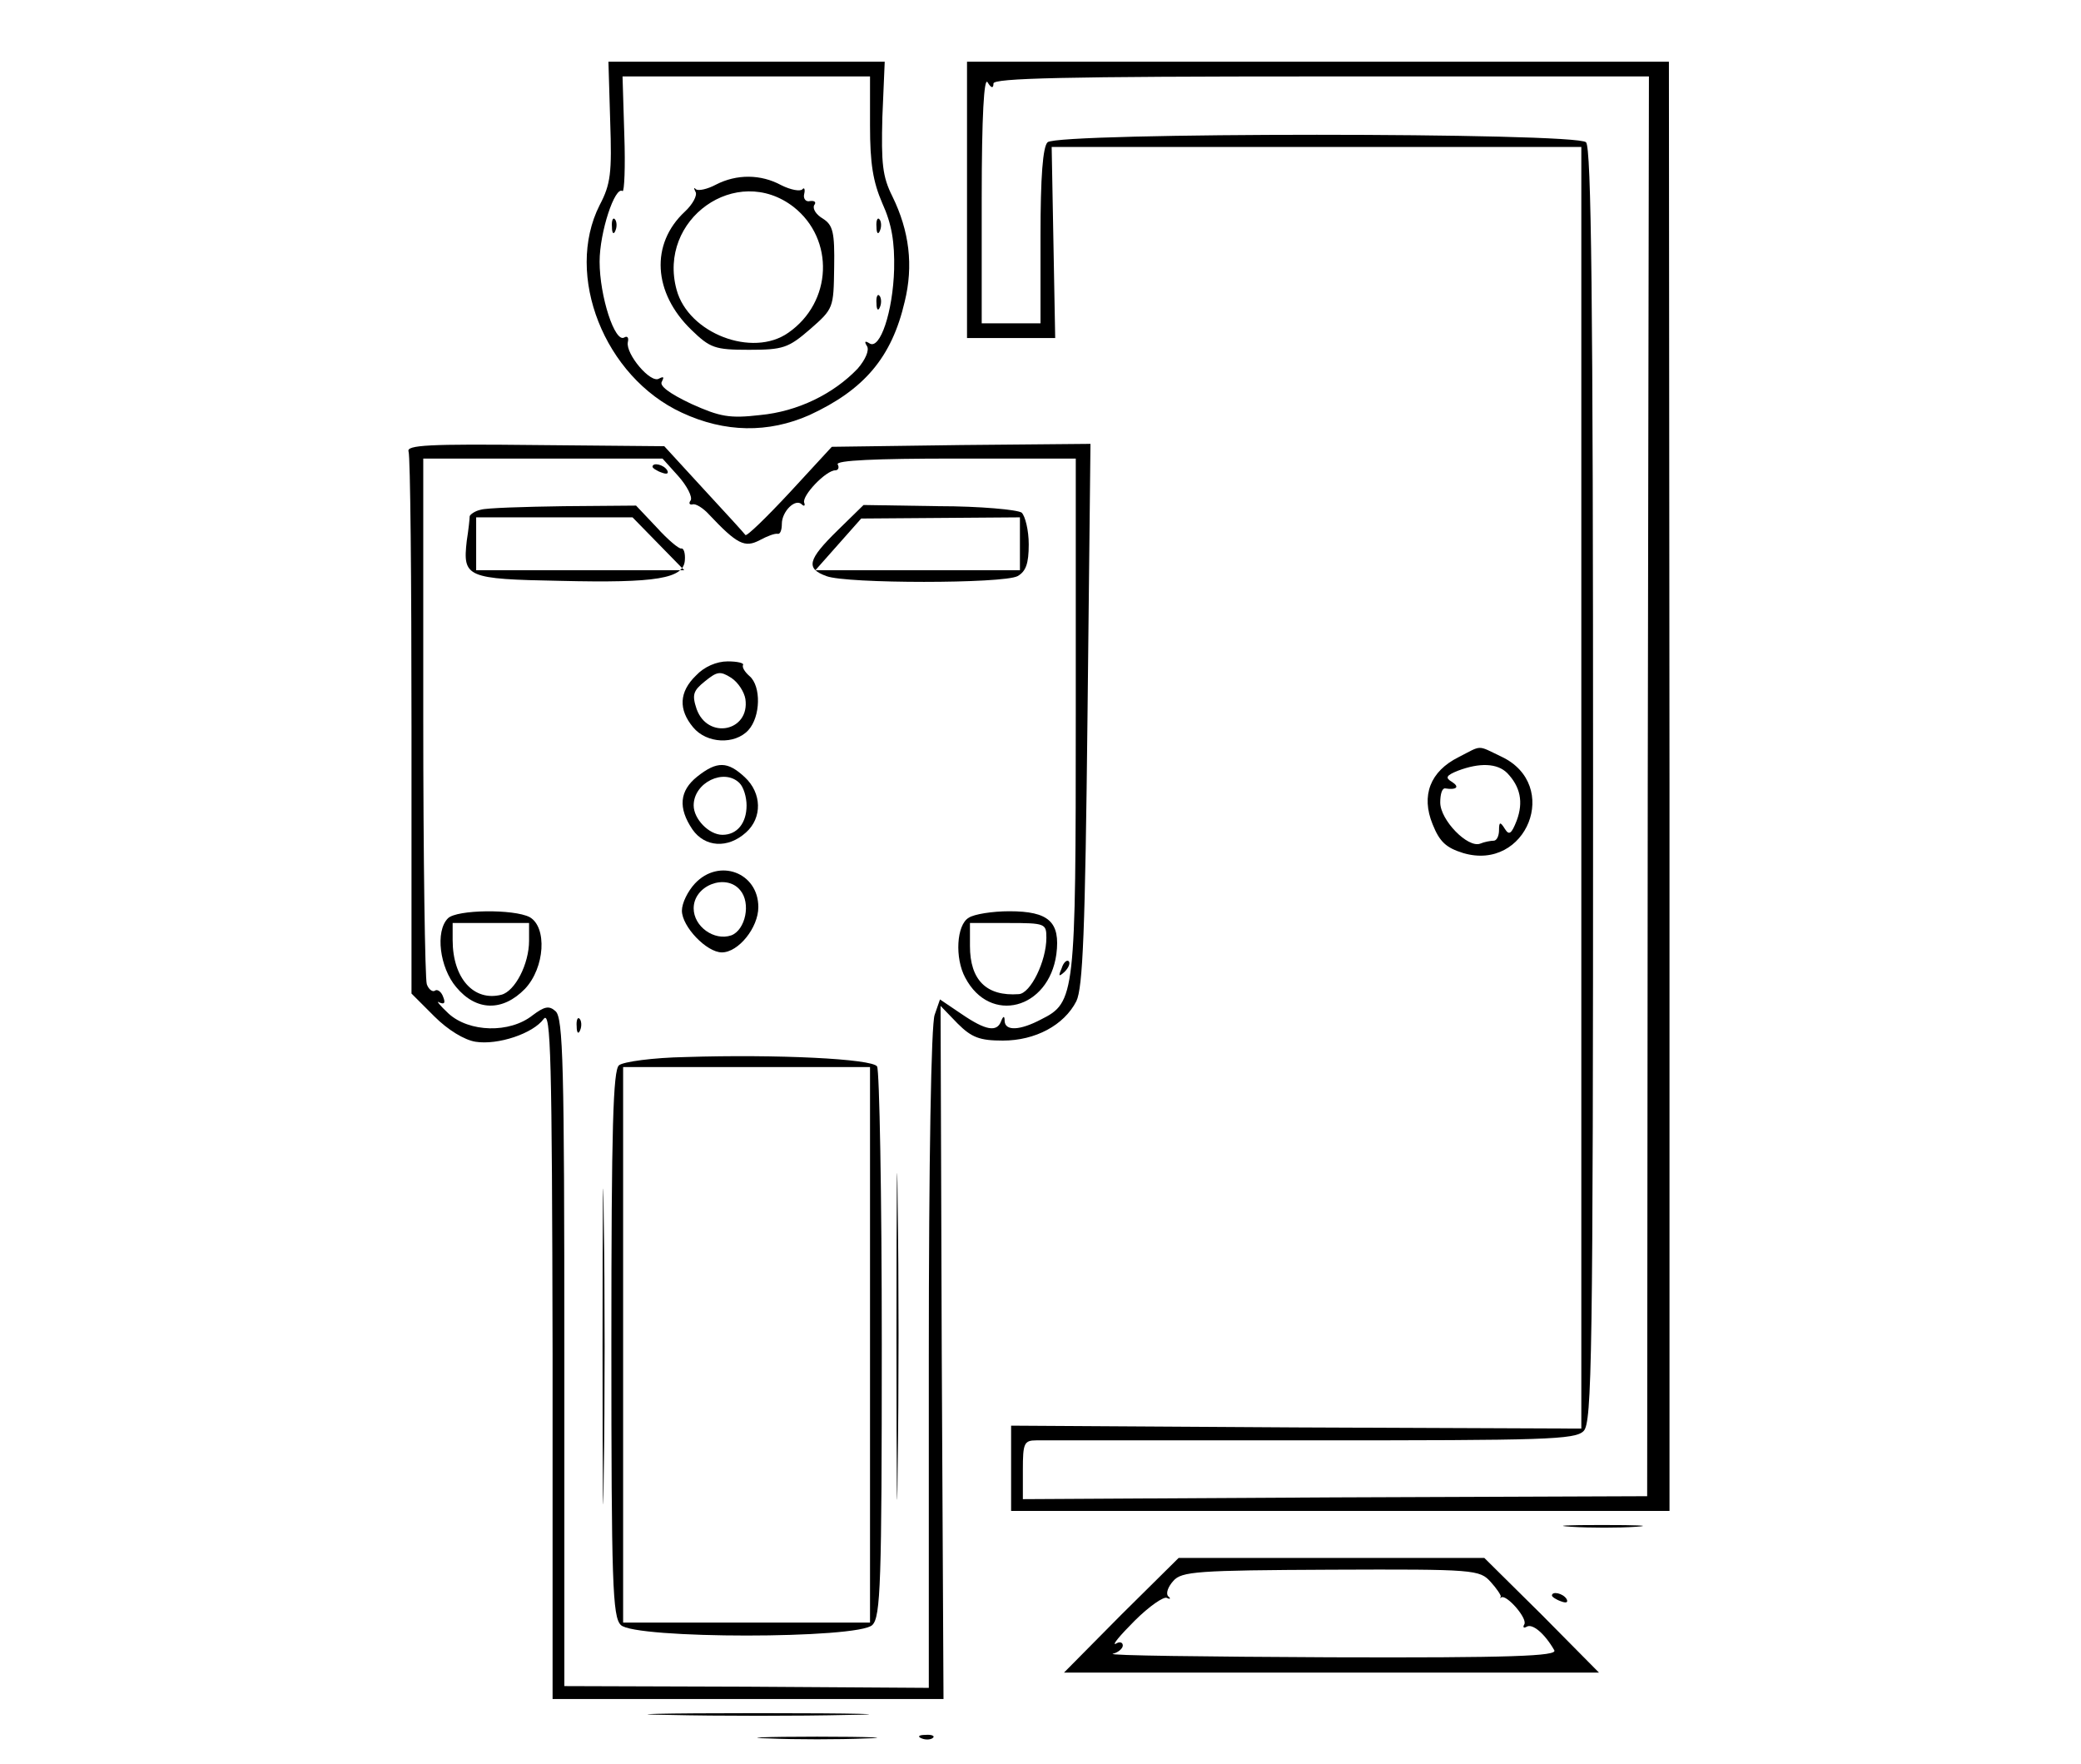 <?xml version="1.0" standalone="no"?>
<!DOCTYPE svg PUBLIC "-//W3C//DTD SVG 20010904//EN"
 "http://www.w3.org/TR/2001/REC-SVG-20010904/DTD/svg10.dtd">
<svg version="1.0" xmlns="http://www.w3.org/2000/svg"
 width="236pt" height="200pt" viewBox="0 0 236 300"
 preserveAspectRatio="xMidYMid meet">
<g transform="translate(0,300) scale(0.1,-0.1)"
fill="#000000" stroke="none">
<path d="M448 2794 c3 -88 1 -107 -18 -143 -60 -119 8 -292 140 -353 73 -34
147 -35 217 -4 93 43 140 98 162 193 15 61 8 120 -21 179 -17 34 -19 56 -17
135 l4 94 -235 0 -235 0 3 -101z m442 -8 c0 -64 5 -95 21 -132 16 -35 21 -66
20 -112 -2 -72 -24 -138 -42 -126 -8 5 -9 3 -4 -5 4 -7 -3 -23 -16 -38 -41
-43 -102 -73 -166 -79 -52 -6 -68 -3 -117 19 -38 18 -55 31 -50 38 4 8 3 9 -5
5 -14 -9 -57 42 -53 62 2 8 -1 11 -6 8 -16 -10 -42 70 -42 129 0 50 26 129 39
120 3 -2 5 41 3 96 l-3 99 210 0 211 0 0 -84z"/>
<path d="M628 2686 c-15 -8 -30 -11 -34 -8 -4 4 -4 2 -1 -4 4 -6 -5 -22 -18
-34 -59 -55 -54 -138 11 -201 32 -31 40 -34 98 -34 58 0 67 3 104 35 40 35 40
36 41 105 1 60 -2 72 -19 83 -12 7 -18 17 -15 23 4 5 1 8 -7 7 -7 -2 -12 4
-10 12 2 8 0 12 -3 8 -4 -4 -20 -1 -36 7 -35 19 -76 19 -111 1z m132 -38 c70
-55 66 -162 -9 -214 -61 -43 -170 -1 -190 73 -33 120 102 216 199 141z"/>
<path d="M451 2614 c0 -11 3 -14 6 -6 3 7 2 16 -1 19 -3 4 -6 -2 -5 -13z"/>
<path d="M901 2614 c0 -11 3 -14 6 -6 3 7 2 16 -1 19 -3 4 -6 -2 -5 -13z"/>
<path d="M901 2484 c0 -11 3 -14 6 -6 3 7 2 16 -1 19 -3 4 -6 -2 -5 -13z"/>
<path d="M1055 2660 l0 -235 75 0 75 0 -3 163 -3 162 451 0 450 0 0 -1090 0
-1090 -485 2 -485 3 0 -72 0 -73 560 0 560 0 0 1233 -1 1232 -597 0 -597 0 0
-235z m45 198 c0 9 118 12 558 12 l557 0 -2 -1207 -1 -1208 -531 -2 -531 -3 0
50 c0 45 2 50 23 50 12 0 223 0 469 0 395 0 448 1 462 16 14 14 16 122 16
1098 0 828 -3 1085 -12 1094 -17 17 -899 17 -916 0 -8 -8 -12 -58 -12 -160 l0
-148 -50 0 -50 0 0 213 c0 140 4 207 10 197 6 -10 10 -11 10 -2z"/>
<path d="M105 2232 c3 -8 5 -218 5 -468 l0 -454 39 -39 c23 -23 51 -40 70 -43
38 -6 98 14 116 39 12 15 14 -64 15 -569 l0 -588 333 0 332 0 -3 589 -2 590
29 -30 c24 -24 38 -29 77 -29 55 0 104 26 125 67 11 23 15 118 19 488 l5 460
-220 -2 -220 -3 -71 -77 c-40 -43 -74 -76 -76 -73 -2 3 -34 38 -71 78 l-67 73
-220 2 c-180 2 -219 0 -215 -11z m459 -42 c15 -17 24 -35 21 -41 -4 -5 -2 -8
3 -7 5 2 18 -6 28 -17 48 -51 61 -57 86 -44 13 7 26 12 31 11 4 -1 7 6 7 17 0
21 23 44 34 33 4 -4 6 -2 4 3 -4 12 37 55 53 55 5 0 7 5 4 10 -4 7 65 10 199
10 l206 0 0 -435 c0 -479 -1 -490 -59 -519 -36 -19 -61 -20 -62 -3 0 9 -2 10
-6 0 -7 -19 -26 -16 -67 12 l-37 25 -9 -26 c-6 -15 -10 -247 -10 -585 l0 -560
-310 2 -310 1 0 568 c0 487 -2 569 -15 580 -11 10 -19 8 -39 -7 -39 -31 -108
-29 -143 3 -15 14 -22 23 -16 19 9 -4 11 -1 7 9 -3 9 -10 14 -14 11 -4 -3 -11
2 -14 11 -3 9 -6 213 -6 455 l0 439 203 0 204 0 27 -30z"/>
<path d="M520 2206 c0 -2 7 -7 16 -10 8 -3 12 -2 9 4 -6 10 -25 14 -25 6z"/>
<path d="M228 2133 c-10 -2 -18 -8 -19 -11 0 -4 -2 -23 -5 -42 -7 -62 -1 -65
159 -68 165 -4 210 4 212 35 1 12 -2 21 -6 20 -4 -1 -23 15 -42 36 l-35 37
-123 -1 c-68 -1 -132 -3 -141 -6z m302 -58 l44 -45 -177 0 -177 0 0 45 0 45
133 0 133 0 44 -45z"/>
<path d="M835 2098 c-51 -50 -55 -65 -19 -78 34 -13 300 -13 325 0 14 8 19 21
19 54 0 24 -6 48 -12 54 -7 5 -71 11 -141 11 l-128 2 -44 -43z m310 -23 l0
-45 -174 0 -174 0 39 44 39 44 135 1 135 1 0 -45z"/>
<path d="M594 1851 c-29 -28 -30 -58 -5 -88 23 -28 71 -30 94 -5 21 23 22 75
2 92 -8 7 -13 15 -11 19 2 3 -9 6 -26 6 -19 0 -40 -9 -54 -24z m84 -40 c8 -55
-64 -70 -83 -17 -8 24 -6 31 14 47 21 17 26 18 45 6 12 -8 22 -24 24 -36z"/>
<path d="M596 1679 c-30 -24 -33 -53 -8 -90 21 -30 60 -33 91 -5 28 25 27 67
-2 94 -29 27 -47 28 -81 1z m72 -11 c7 -7 12 -24 12 -38 0 -30 -16 -50 -41
-50 -23 0 -49 27 -49 50 0 39 52 64 78 38z"/>
<path d="M592 1497 c-12 -13 -22 -33 -22 -46 0 -27 42 -71 68 -71 28 0 62 42
62 77 0 59 -67 84 -108 40z m77 -11 c19 -22 9 -68 -15 -77 -29 -10 -64 15 -64
46 0 39 55 60 79 31z"/>
<path d="M172 1438 c-22 -22 -14 -84 14 -117 34 -41 79 -42 117 -3 34 36 38
105 8 122 -27 14 -124 13 -139 -2z m138 -38 c0 -40 -24 -86 -47 -92 -47 -12
-83 28 -83 93 l0 29 65 0 65 0 0 -30z"/>
<path d="M1058 1439 c-21 -12 -24 -69 -6 -102 42 -80 142 -54 155 40 7 55 -13
73 -80 73 -29 0 -60 -5 -69 -11z m132 -34 c0 -40 -27 -95 -47 -96 -55 -4 -83
24 -83 82 l0 39 65 0 c63 0 65 -1 65 -25z"/>
<path d="M1216 1353 c-6 -14 -5 -15 5 -6 7 7 10 15 7 18 -3 3 -9 -2 -12 -12z"/>
<path d="M391 1254 c0 -11 3 -14 6 -6 3 7 2 16 -1 19 -3 4 -6 -2 -5 -13z"/>
<path d="M576 1202 c-55 -1 -106 -8 -113 -14 -10 -8 -13 -105 -13 -474 0 -407
2 -464 16 -478 23 -24 405 -24 428 0 14 14 16 71 16 477 0 254 -4 467 -8 473
-8 13 -170 21 -326 16z m314 -489 l0 -473 -210 0 -210 0 0 473 0 472 210 0
210 0 0 -472z"/>
<path d="M935 725 c0 -247 1 -347 2 -222 2 126 2 328 0 450 -1 122 -2 20 -2
-228z"/>
<path d="M435 710 c0 -239 1 -337 2 -218 2 120 2 316 0 435 -1 120 -2 22 -2
-217z"/>
<path d="M1891 1712 c-48 -24 -64 -65 -44 -114 12 -30 23 -40 52 -49 108 -32
167 116 65 164 -42 20 -32 20 -73 -1z m83 -27 c22 -23 28 -49 16 -81 -9 -23
-13 -25 -20 -14 -8 13 -10 12 -10 -2 0 -10 -4 -18 -9 -18 -5 0 -16 -2 -23 -5
-21 -8 -68 40 -68 70 0 14 3 24 8 24 19 -3 26 2 12 11 -12 7 -10 11 10 19 37
14 67 13 84 -4z"/>
<path d="M2083 403 c32 -2 81 -2 110 0 29 2 3 3 -58 3 -60 0 -84 -1 -52 -3z"/>
<path d="M1317 253 l-97 -98 455 0 455 0 -97 98 -98 97 -260 0 -260 0 -98 -97z
m629 56 c10 -11 18 -23 17 -25 -2 -2 -1 -3 1 -1 9 5 45 -36 39 -46 -3 -5 -1
-7 4 -4 10 6 31 -12 47 -40 6 -10 -73 -13 -381 -12 -213 1 -380 3 -370 6 9 2
17 9 17 14 0 6 -6 7 -12 3 -7 -3 7 14 32 39 25 25 50 42 55 39 6 -3 7 -1 2 3
-4 5 0 16 9 26 14 16 40 18 268 19 246 1 253 0 272 -21z"/>
<path d="M2050 286 c0 -2 7 -7 16 -10 8 -3 12 -2 9 4 -6 10 -25 14 -25 6z"/>
<path d="M547 83 c84 -2 222 -2 306 0 83 1 15 3 -153 3 -168 0 -236 -2 -153
-3z"/>
<path d="M718 43 c45 -2 119 -2 165 0 45 1 8 3 -83 3 -91 0 -128 -2 -82 -3z"/>
<path d="M978 43 c7 -3 16 -2 19 1 4 3 -2 6 -13 5 -11 0 -14 -3 -6 -6z"/>
</g>
</svg>
